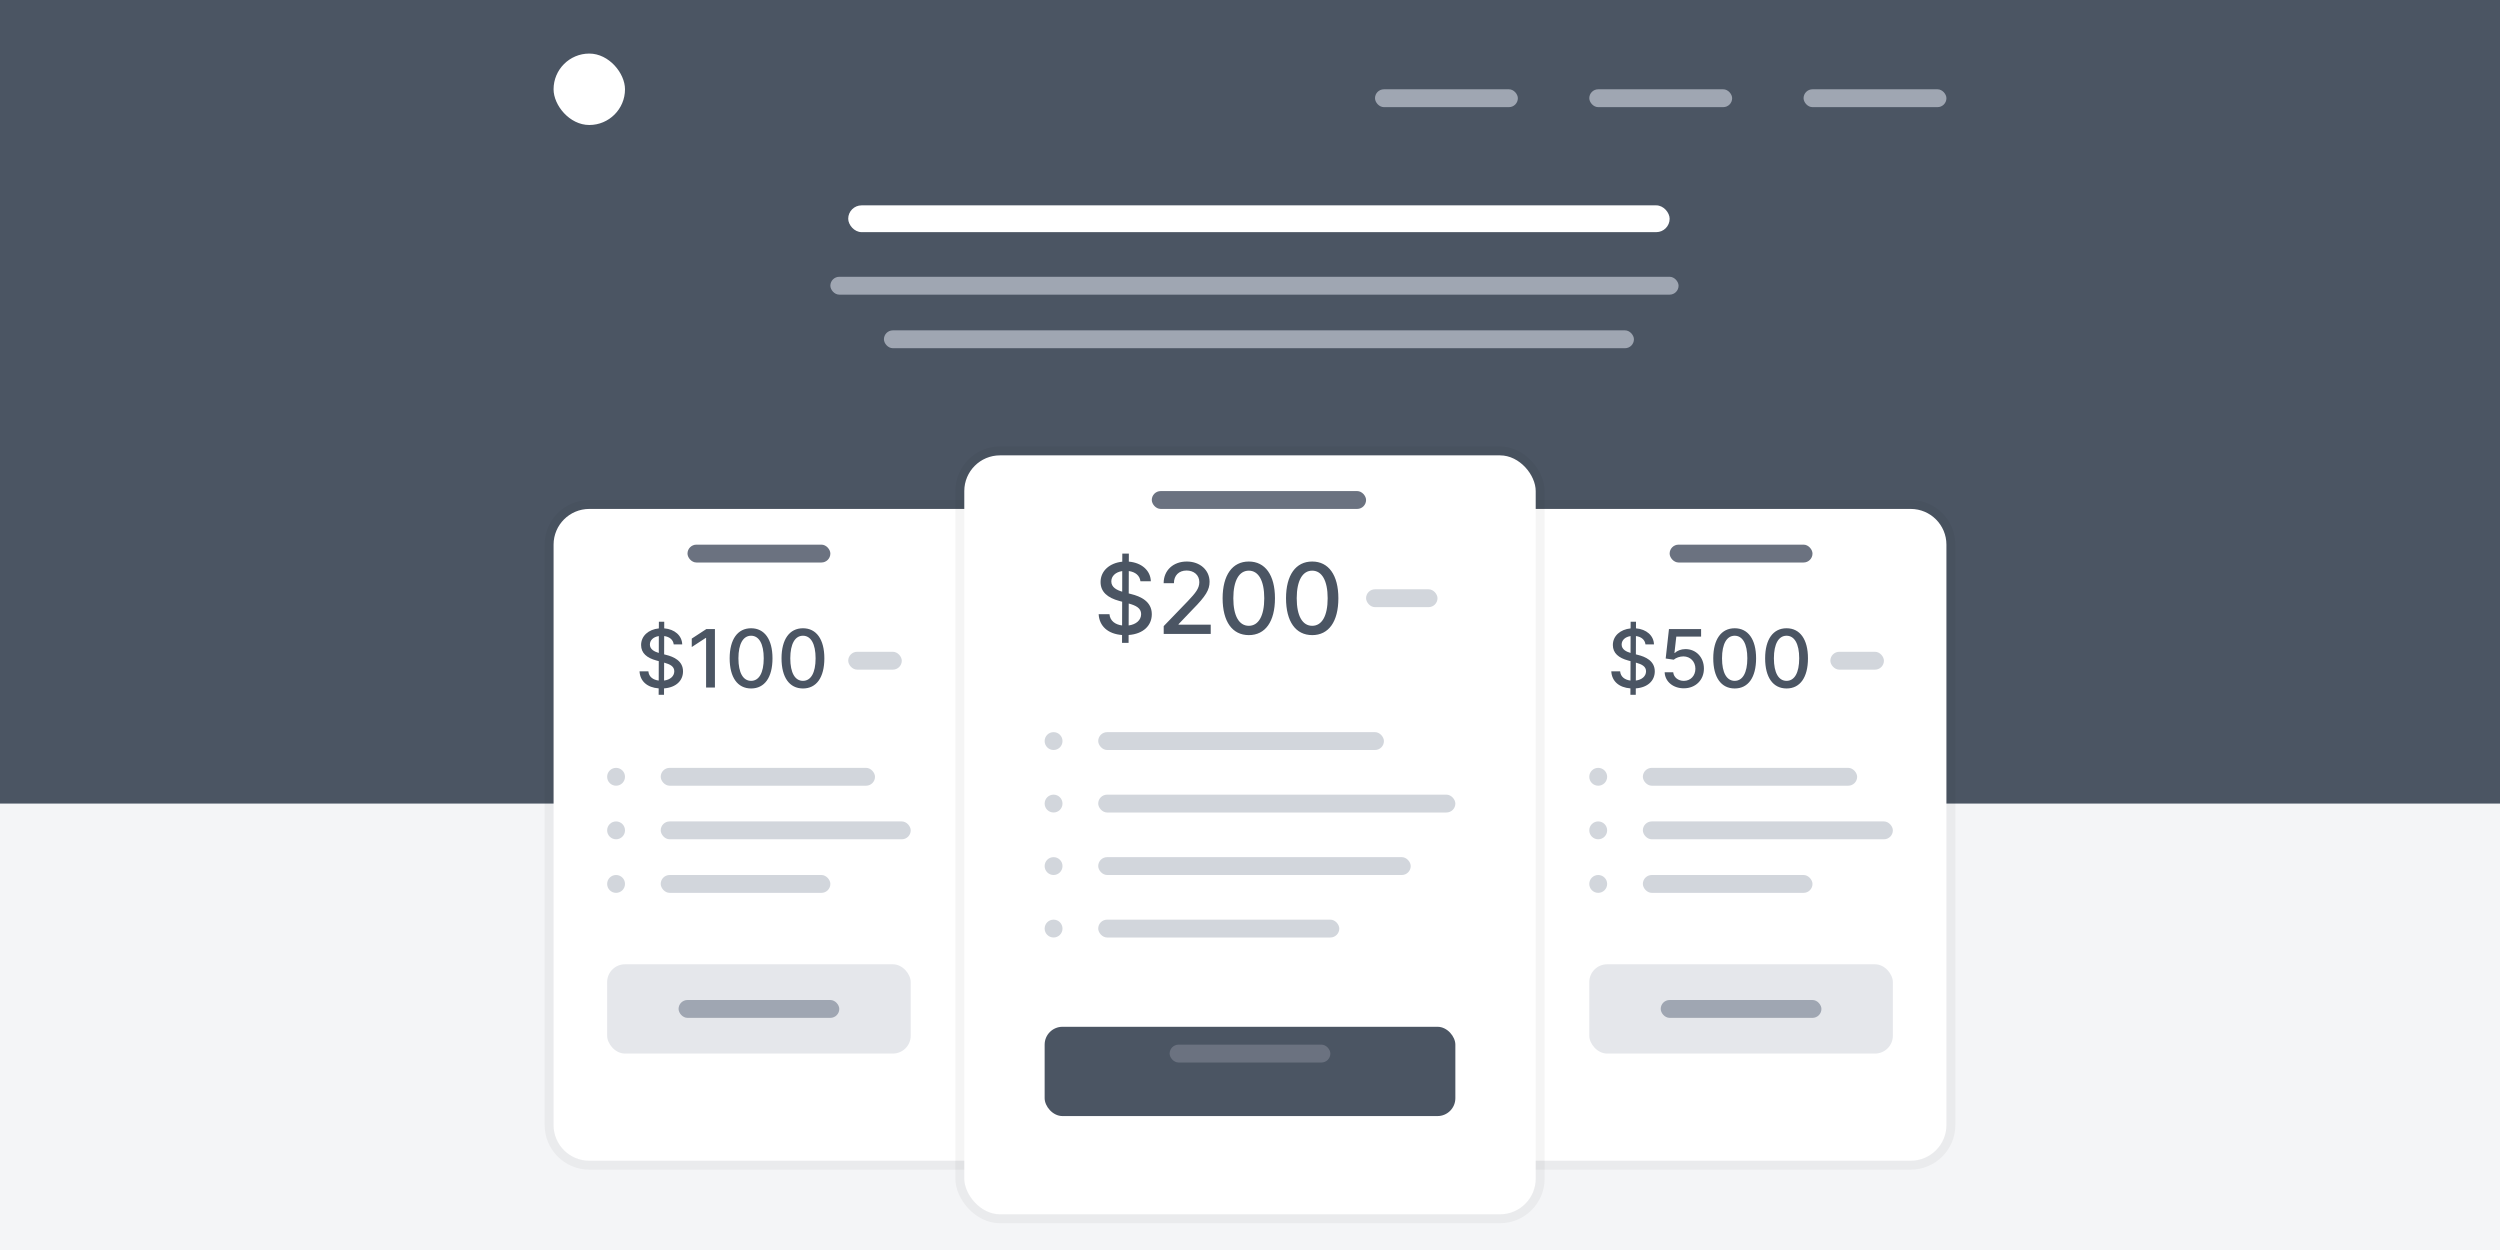<svg width="280" height="140" viewBox="0 0 280 140" fill="none" xmlns="http://www.w3.org/2000/svg">
<g clip-path="url(#clip0)">
<rect width="280" height="140" fill="white"/>
<rect width="280" height="140" fill="#F4F5F7"/>
<path d="M0 0H280V90H0V0Z" fill="#4B5563"/>
<rect x="62" y="6" width="8" height="8" rx="4" fill="white"/>
<rect x="202" y="10" width="16" height="2" rx="1" fill="#9FA6B2"/>
<rect x="178" y="10" width="16" height="2" rx="1" fill="#9FA6B2"/>
<rect x="154" y="10" width="16" height="2" rx="1" fill="#9FA6B2"/>
<g filter="url(#filter0_dd)">
<path d="M158 53H214C216.209 53 218 54.791 218 57V122C218 124.209 216.209 126 214 126H158V53Z" fill="white"/>
<path d="M158 52.5H157.5V53V126V126.5H158H214C216.485 126.5 218.5 124.485 218.5 122V57C218.5 54.515 216.485 52.5 214 52.5H158Z" stroke="black" stroke-opacity="0.04"/>
</g>
<g filter="url(#filter1_dd)">
<path d="M62 57C62 54.791 63.791 53 66 53H122V126H66C63.791 126 62 124.209 62 122V57Z" fill="white"/>
<path d="M122.5 53V52.5H122H66C63.515 52.5 61.5 54.515 61.5 57V122C61.5 124.485 63.515 126.5 66 126.5H122H122.5V126V53Z" stroke="black" stroke-opacity="0.04"/>
</g>
<g filter="url(#filter2_dd)">
<rect x="108" y="47" width="64" height="85" rx="4" fill="white"/>
<rect x="107.5" y="46.5" width="65" height="86" rx="4.5" stroke="black" stroke-opacity="0.04"/>
</g>
<rect x="95" y="23" width="92" height="3" rx="1.5" fill="white"/>
<rect x="93" y="31" width="95" height="2" rx="1" fill="#9FA6B2"/>
<rect x="99" y="37" width="84" height="2" rx="1" fill="#9FA6B2"/>
<rect x="129" y="55" width="24" height="2" rx="1" fill="#6B7280"/>
<rect x="187" y="61" width="16" height="2" rx="1" fill="#6B7280"/>
<rect x="77" y="61" width="16" height="2" rx="1" fill="#6B7280"/>
<path d="M125.667 72H126.401L126.405 71.121C128.057 71 129.002 70.055 129.002 68.789C129.002 67.348 127.717 66.789 126.702 66.539L126.417 66.465L126.424 63.957C127.155 64.055 127.655 64.461 127.729 65.102H128.893C128.862 63.91 127.877 63.02 126.428 62.902L126.432 62H125.698L125.694 62.91C124.292 63.051 123.264 63.926 123.264 65.188C123.264 66.301 124.061 66.953 125.346 67.301L125.682 67.391L125.674 70.051C124.913 69.957 124.323 69.543 124.26 68.789H123.049C123.124 70.137 124.096 71.004 125.67 71.121L125.667 72ZM126.409 70.051L126.417 67.594C127.209 67.812 127.807 68.102 127.807 68.777C127.807 69.461 127.237 69.941 126.409 70.051ZM125.686 66.269C125.104 66.098 124.463 65.789 124.467 65.117C124.467 64.531 124.932 64.074 125.69 63.961L125.686 66.269ZM130.335 71H135.601V69.965H132V69.906L133.589 68.242C135.054 66.762 135.472 66.055 135.472 65.16C135.472 63.875 134.425 62.891 132.917 62.891C131.421 62.891 130.328 63.859 130.328 65.32H131.48C131.476 64.461 132.031 63.898 132.894 63.898C133.707 63.898 134.324 64.398 134.324 65.195C134.324 65.902 133.902 66.41 133.042 67.32L130.335 70.125V71ZM139.867 71.133C141.714 71.133 142.796 69.625 142.796 67.004C142.796 64.402 141.699 62.891 139.867 62.891C138.031 62.891 136.937 64.398 136.933 67.004C136.933 69.621 138.015 71.129 139.867 71.133ZM139.867 70.09C138.785 70.09 138.132 69.004 138.132 67.004C138.136 65.012 138.789 63.914 139.867 63.914C140.941 63.914 141.597 65.012 141.597 67.004C141.597 69.004 140.945 70.09 139.867 70.09ZM146.967 71.133C148.815 71.133 149.897 69.625 149.897 67.004C149.897 64.402 148.799 62.891 146.967 62.891C145.131 62.891 144.038 64.398 144.034 67.004C144.034 69.621 145.116 71.129 146.967 71.133ZM146.967 70.09C145.885 70.09 145.233 69.004 145.233 67.004C145.237 65.012 145.889 63.914 146.967 63.914C148.042 63.914 148.698 65.012 148.698 67.004C148.698 69.004 148.045 70.09 146.967 70.09Z" fill="#4B5563"/>
<rect x="153" y="66" width="8" height="2" rx="1" fill="#D2D6DC"/>
<path d="M182.605 77.818H183.206L183.21 77.099C184.561 77 185.335 76.227 185.335 75.191C185.335 74.012 184.283 73.555 183.452 73.35L183.219 73.289L183.225 71.238C183.823 71.317 184.232 71.65 184.293 72.174H185.245C185.22 71.199 184.414 70.471 183.229 70.375L183.232 69.636H182.631L182.628 70.381C181.48 70.496 180.64 71.212 180.64 72.244C180.64 73.155 181.292 73.689 182.343 73.973L182.618 74.047L182.612 76.223C181.989 76.147 181.506 75.808 181.455 75.191H180.464C180.525 76.294 181.321 77.003 182.609 77.099L182.605 77.818ZM183.213 76.223L183.219 74.213C183.868 74.392 184.357 74.629 184.357 75.181C184.357 75.741 183.89 76.134 183.213 76.223ZM182.621 73.13C182.145 72.989 181.621 72.737 181.624 72.187C181.624 71.707 182.005 71.334 182.625 71.241L182.621 73.13ZM188.586 77.09C189.903 77.09 190.842 76.159 190.839 74.884C190.842 73.619 189.96 72.698 188.768 72.698C188.282 72.698 187.832 72.883 187.576 73.133H187.538L187.745 71.302H190.523V70.454H186.924L186.557 73.753L187.461 73.887C187.707 73.666 188.148 73.516 188.544 73.516C189.321 73.523 189.884 74.104 189.884 74.903C189.884 75.69 189.337 76.258 188.586 76.258C187.953 76.258 187.451 75.856 187.4 75.293H186.441C186.48 76.335 187.384 77.09 188.586 77.09ZM194.285 77.109C195.797 77.109 196.682 75.875 196.682 73.731C196.682 71.602 195.784 70.365 194.285 70.365C192.783 70.365 191.888 71.599 191.885 73.731C191.885 75.872 192.77 77.106 194.285 77.109ZM194.285 76.255C193.4 76.255 192.866 75.367 192.866 73.731C192.869 72.1 193.403 71.202 194.285 71.202C195.164 71.202 195.701 72.1 195.701 73.731C195.701 75.367 195.167 76.255 194.285 76.255ZM200.095 77.109C201.607 77.109 202.492 75.875 202.492 73.731C202.492 71.602 201.594 70.365 200.095 70.365C198.593 70.365 197.698 71.599 197.695 73.731C197.695 75.872 198.58 77.106 200.095 77.109ZM200.095 76.255C199.21 76.255 198.676 75.367 198.676 73.731C198.679 72.1 199.213 71.202 200.095 71.202C200.974 71.202 201.511 72.1 201.511 73.731C201.511 75.367 200.977 76.255 200.095 76.255Z" fill="#4B5563"/>
<rect x="205" y="73" width="6" height="2" rx="1" fill="#D2D6DC"/>
<path d="M73.769 77.818H74.37L74.373 77.099C75.725 77 76.498 76.227 76.498 75.191C76.498 74.012 75.447 73.555 74.616 73.35L74.383 73.289L74.389 71.238C74.987 71.317 75.396 71.65 75.457 72.174H76.409C76.383 71.199 75.578 70.471 74.392 70.375L74.395 69.636H73.795L73.791 70.381C72.644 70.496 71.803 71.212 71.803 72.244C71.803 73.155 72.456 73.689 73.507 73.973L73.782 74.047L73.775 76.223C73.152 76.147 72.67 75.808 72.618 75.191H71.628C71.688 76.294 72.484 77.003 73.772 77.099L73.769 77.818ZM74.376 76.223L74.383 74.213C75.031 74.392 75.52 74.629 75.52 75.181C75.52 75.741 75.054 76.134 74.376 76.223ZM73.785 73.13C73.309 72.989 72.785 72.737 72.788 72.187C72.788 71.707 73.168 71.334 73.788 71.241L73.785 73.13ZM80.072 70.454H79.11L77.477 71.522V72.468L79.043 71.445H79.082V77H80.072V70.454ZM84.122 77.109C85.633 77.109 86.519 75.875 86.519 73.731C86.519 71.602 85.621 70.365 84.122 70.365C82.62 70.365 81.725 71.599 81.722 73.731C81.722 75.872 82.607 77.106 84.122 77.109ZM84.122 76.255C83.237 76.255 82.703 75.367 82.703 73.731C82.706 72.1 83.24 71.202 84.122 71.202C85.001 71.202 85.538 72.1 85.538 73.731C85.538 75.367 85.004 76.255 84.122 76.255ZM89.931 77.109C91.443 77.109 92.328 75.875 92.328 73.731C92.328 71.602 91.43 70.365 89.931 70.365C88.429 70.365 87.534 71.599 87.531 73.731C87.531 75.872 88.416 77.106 89.931 77.109ZM89.931 76.255C89.046 76.255 88.512 75.367 88.512 73.731C88.516 72.1 89.049 71.202 89.931 71.202C90.81 71.202 91.347 72.1 91.347 73.731C91.347 75.367 90.813 76.255 89.931 76.255Z" fill="#4B5563"/>
<rect x="95" y="73" width="6" height="2" rx="1" fill="#D2D6DC"/>
<g filter="url(#filter3_dd)">
<rect x="117" y="113" width="46" height="10" rx="2" fill="#4B5563"/>
</g>
<rect x="178" y="108" width="34" height="10" rx="2" fill="#E5E7EB"/>
<rect x="68" y="108" width="34" height="10" rx="2" fill="#E5E7EB"/>
<rect x="131" y="117" width="18" height="2" rx="1" fill="#6B7280"/>
<rect x="186" y="112" width="18" height="2" rx="1" fill="#9FA6B2"/>
<rect x="76" y="112" width="18" height="2" rx="1" fill="#9FA6B2"/>
<rect x="123" y="82" width="32" height="2" rx="1" fill="#D2D6DC"/>
<rect x="123" y="89" width="40" height="2" rx="1" fill="#D2D6DC"/>
<rect x="123" y="96" width="35" height="2" rx="1" fill="#D2D6DC"/>
<rect x="123" y="103" width="27" height="2" rx="1" fill="#D2D6DC"/>
<circle cx="118" cy="97" r="1" fill="#D2D6DC"/>
<circle cx="118" cy="104" r="1" fill="#D2D6DC"/>
<circle cx="118" cy="90" r="1" fill="#D2D6DC"/>
<circle cx="118" cy="83" r="1" fill="#D2D6DC"/>
<rect x="184" y="86" width="24" height="2" rx="1" fill="#D2D6DC"/>
<rect x="184" y="92" width="28" height="2" rx="1" fill="#D2D6DC"/>
<rect x="184" y="98" width="19" height="2" rx="1" fill="#D2D6DC"/>
<circle cx="179" cy="99" r="1" fill="#D2D6DC"/>
<circle cx="179" cy="93" r="1" fill="#D2D6DC"/>
<circle cx="179" cy="87" r="1" fill="#D2D6DC"/>
<rect x="74" y="86" width="24" height="2" rx="1" fill="#D2D6DC"/>
<rect x="74" y="92" width="28" height="2" rx="1" fill="#D2D6DC"/>
<rect x="74" y="98" width="19" height="2" rx="1" fill="#D2D6DC"/>
<circle cx="69" cy="99" r="1" fill="#D2D6DC"/>
<circle cx="69" cy="93" r="1" fill="#D2D6DC"/>
<circle cx="69" cy="87" r="1" fill="#D2D6DC"/>
</g>
<defs>
<filter id="filter0_dd" x="152" y="50" width="72" height="85" filterUnits="userSpaceOnUse" color-interpolation-filters="sRGB">
<feFlood flood-opacity="0" result="BackgroundImageFix"/>
<feColorMatrix in="SourceAlpha" type="matrix" values="0 0 0 0 0 0 0 0 0 0 0 0 0 0 0 0 0 0 127 0"/>
<feOffset dy="3"/>
<feGaussianBlur stdDeviation="2.5"/>
<feColorMatrix type="matrix" values="0 0 0 0 0 0 0 0 0 0 0 0 0 0 0 0 0 0 0.04 0"/>
<feBlend mode="normal" in2="BackgroundImageFix" result="effect1_dropShadow"/>
<feColorMatrix in="SourceAlpha" type="matrix" values="0 0 0 0 0 0 0 0 0 0 0 0 0 0 0 0 0 0 127 0"/>
<feOffset dy="1"/>
<feGaussianBlur stdDeviation="1"/>
<feColorMatrix type="matrix" values="0 0 0 0 0 0 0 0 0 0 0 0 0 0 0 0 0 0 0.03 0"/>
<feBlend mode="normal" in2="effect1_dropShadow" result="effect2_dropShadow"/>
<feBlend mode="normal" in="SourceGraphic" in2="effect2_dropShadow" result="shape"/>
</filter>
<filter id="filter1_dd" x="56" y="50" width="72" height="85" filterUnits="userSpaceOnUse" color-interpolation-filters="sRGB">
<feFlood flood-opacity="0" result="BackgroundImageFix"/>
<feColorMatrix in="SourceAlpha" type="matrix" values="0 0 0 0 0 0 0 0 0 0 0 0 0 0 0 0 0 0 127 0"/>
<feOffset dy="3"/>
<feGaussianBlur stdDeviation="2.5"/>
<feColorMatrix type="matrix" values="0 0 0 0 0 0 0 0 0 0 0 0 0 0 0 0 0 0 0.04 0"/>
<feBlend mode="normal" in2="BackgroundImageFix" result="effect1_dropShadow"/>
<feColorMatrix in="SourceAlpha" type="matrix" values="0 0 0 0 0 0 0 0 0 0 0 0 0 0 0 0 0 0 127 0"/>
<feOffset dy="1"/>
<feGaussianBlur stdDeviation="1"/>
<feColorMatrix type="matrix" values="0 0 0 0 0 0 0 0 0 0 0 0 0 0 0 0 0 0 0.03 0"/>
<feBlend mode="normal" in2="effect1_dropShadow" result="effect2_dropShadow"/>
<feBlend mode="normal" in="SourceGraphic" in2="effect2_dropShadow" result="shape"/>
</filter>
<filter id="filter2_dd" x="102" y="44" width="76" height="97" filterUnits="userSpaceOnUse" color-interpolation-filters="sRGB">
<feFlood flood-opacity="0" result="BackgroundImageFix"/>
<feColorMatrix in="SourceAlpha" type="matrix" values="0 0 0 0 0 0 0 0 0 0 0 0 0 0 0 0 0 0 127 0"/>
<feOffset dy="3"/>
<feGaussianBlur stdDeviation="2.5"/>
<feColorMatrix type="matrix" values="0 0 0 0 0 0 0 0 0 0 0 0 0 0 0 0 0 0 0.04 0"/>
<feBlend mode="normal" in2="BackgroundImageFix" result="effect1_dropShadow"/>
<feColorMatrix in="SourceAlpha" type="matrix" values="0 0 0 0 0 0 0 0 0 0 0 0 0 0 0 0 0 0 127 0"/>
<feOffset dy="1"/>
<feGaussianBlur stdDeviation="1"/>
<feColorMatrix type="matrix" values="0 0 0 0 0 0 0 0 0 0 0 0 0 0 0 0 0 0 0.03 0"/>
<feBlend mode="normal" in2="effect1_dropShadow" result="effect2_dropShadow"/>
<feBlend mode="normal" in="SourceGraphic" in2="effect2_dropShadow" result="shape"/>
</filter>
<filter id="filter3_dd" x="114" y="111" width="52" height="16" filterUnits="userSpaceOnUse" color-interpolation-filters="sRGB">
<feFlood flood-opacity="0" result="BackgroundImageFix"/>
<feColorMatrix in="SourceAlpha" type="matrix" values="0 0 0 0 0 0 0 0 0 0 0 0 0 0 0 0 0 0 127 0"/>
<feOffset dy="1"/>
<feGaussianBlur stdDeviation="1"/>
<feColorMatrix type="matrix" values="0 0 0 0 0 0 0 0 0 0 0 0 0 0 0 0 0 0 0.06 0"/>
<feBlend mode="normal" in2="BackgroundImageFix" result="effect1_dropShadow"/>
<feColorMatrix in="SourceAlpha" type="matrix" values="0 0 0 0 0 0 0 0 0 0 0 0 0 0 0 0 0 0 127 0"/>
<feOffset dy="1"/>
<feGaussianBlur stdDeviation="1.5"/>
<feColorMatrix type="matrix" values="0 0 0 0 0 0 0 0 0 0 0 0 0 0 0 0 0 0 0.1 0"/>
<feBlend mode="normal" in2="effect1_dropShadow" result="effect2_dropShadow"/>
<feBlend mode="normal" in="SourceGraphic" in2="effect2_dropShadow" result="shape"/>
</filter>
<clipPath id="clip0">
<rect width="280" height="140" fill="white"/>
</clipPath>
</defs>
</svg>
